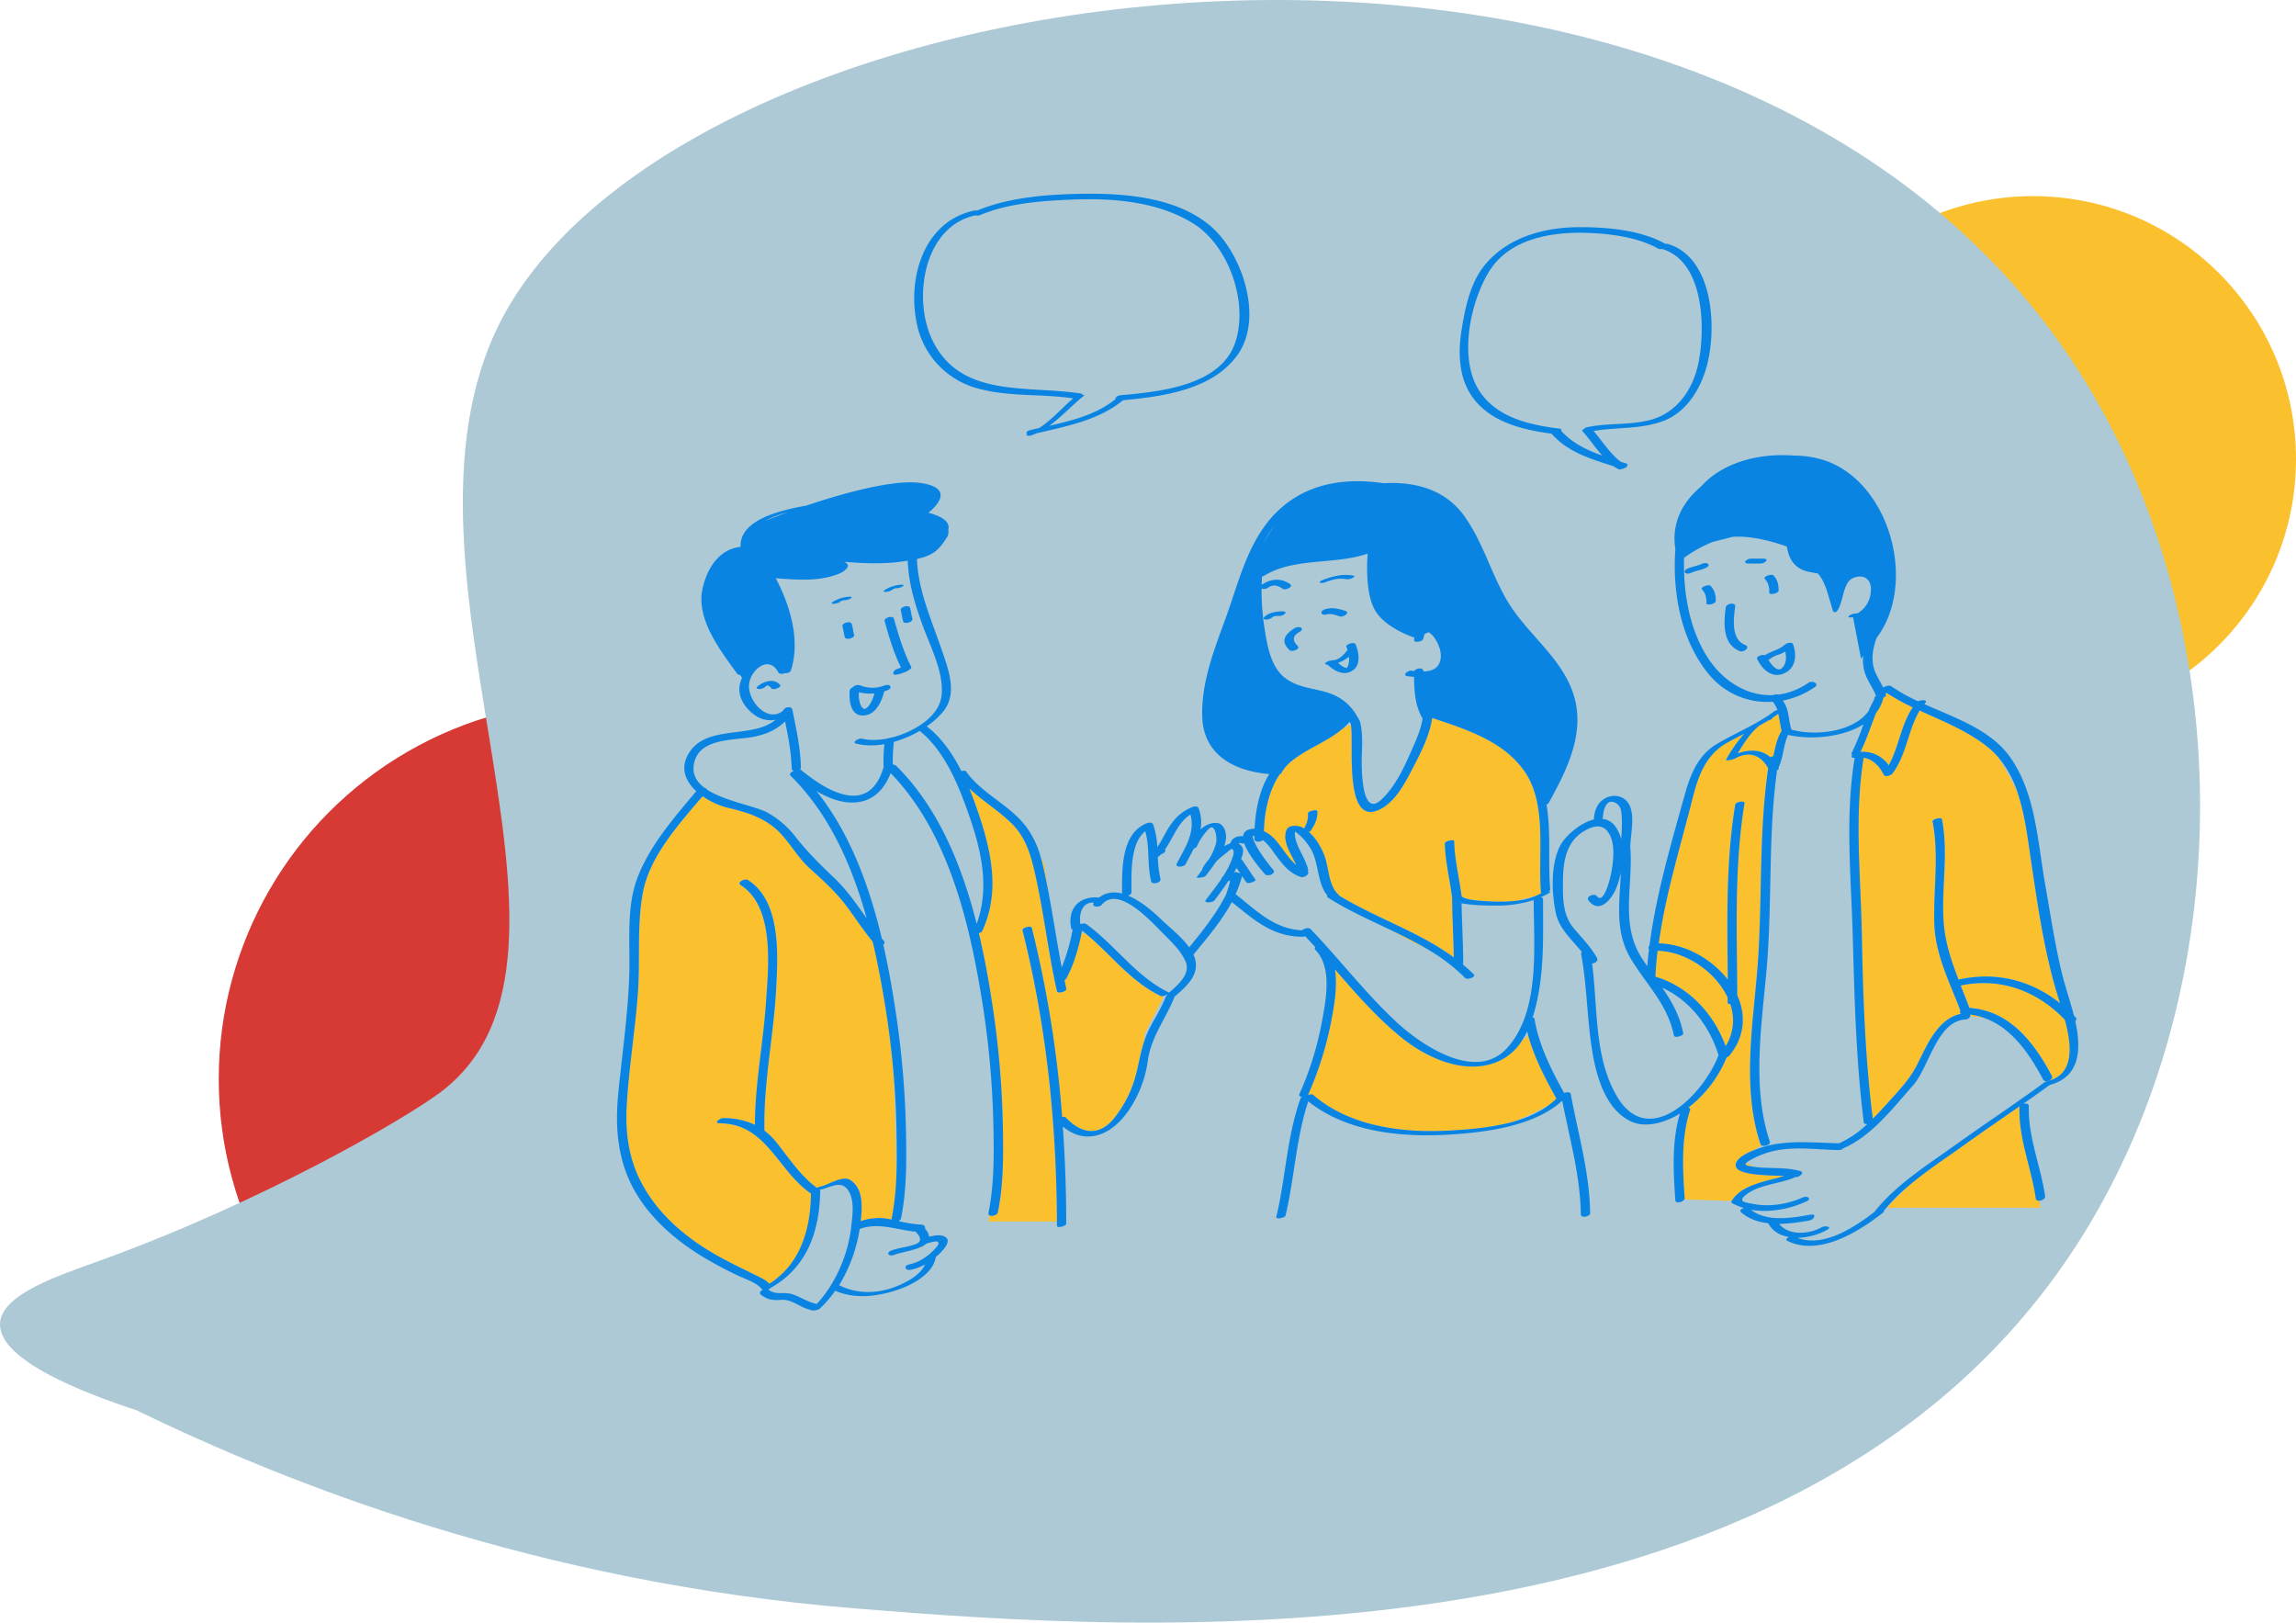 <svg id="Layer_1" data-name="Layer 1" xmlns="http://www.w3.org/2000/svg" viewBox="0 0 1296.52 916.16"><defs><style>.cls-1{fill:#d73935;}.cls-2{fill:#fbc02d;}.cls-3{fill:#acc9d5;}.cls-4{fill:#0984e3;}</style></defs><title>pageTestimoni</title><circle class="cls-1" cx="337.02" cy="609.24" r="213.5"/><circle class="cls-2" cx="1148.02" cy="259.24" r="148.5"/><path class="cls-3" d="M214.5,884.5c84,40.81,225.29,97.43,407,112,150.83,12.09,532.34,42.68,691-209,90.21-143.1,90-348.24-2-491-199.91-310.39-773.29-232.95-887-33-79.14,139.16,67,364.51-38,442-20,14.73-98.74,60.92-191.5,94.5-23.8,8.62-55.69,19-56.5,35.5C136.46,856.65,187.08,875.54,214.5,884.5Z" transform="translate(-137.48 -88.26)"/><path id="color_2" class="cls-2" d="M1280.58,711.05l0,.32a5.43,5.43,0,0,0-.68.13Zm6.5,54c-2.51-17.36-9.77-33.9-9.23-51.65a1.2,1.2,0,0,1,.15-.56c-10.69,7.43-21.46,14.75-32,22.33-9.94,7.14-21,14.36-30.73,22.63l-12.54,12.37h87l-.75-4C1288,766.24,1287.21,765.89,1287.08,765.06ZM1303.54,664c-15.68-16.34-36.51-24.05-58.82-19.29,1.65,4.18,3.34,8.37,4.93,12.63,22.83,1.65,36.36,19.25,46.57,38.37.85,1.59-1.37,3-3.12,3,0,.05.05.1.08.14s.19-.08.31-.11C1309.26,695,1307.41,678.3,1303.54,664ZM1220,689.41c5.62-11.15,11.64-26.1,25-28.85-1-.25-1-.95-.54-1.65-5.93-15.81-14-31.23-14.71-48.43-.75-19.47,2.78-39.05-1-58.35-.28-1.42,5-2.68,5.25-1.4,3.83,19.43-.42,38.82,1,58.35.85,11.44,4.38,21.89,8.41,32.27,21.06-4.73,41.13.37,57.35,13.4-.65-2-1.26-3.93-1.76-5.58-7.27-24-10.92-49.92-14.64-74.73-1.79-12-3.36-25.89-7.54-38.41a190,190,0,0,0-11.13-20.4,41.5,41.5,0,0,0-4.65-4.63c-11.69-9.78-25.86-15.24-39.57-21.56-6.65,11.09-7.37,24.92-15.3,35.49-.92,1.22-4.18,2.43-5.09.59-2.43-4.93-6.19-8.6-11.24-9.44-5.39,33.24-1.62,66.86-1,100.3.63,34.73,1.83,69,6.16,103.54,3-2.94,5.76-6,8.47-9C1209.63,704.07,1215.86,697.67,1220,689.41Zm-16-169.07c5.72-10.37,6.87-22.8,13.55-32.73a125.76,125.76,0,0,1-14.85-8.24l-.5.79c.08.21.16.42.23.63.14.42-.5.9-1.38,1.27l-.06.1a22.47,22.47,0,0,1-4.14,8.63c-3,7.29-5.26,14.93-8.87,22A17.66,17.66,0,0,1,1204.06,520.34Zm54.39,142.78a38.2,38.2,0,0,0-8.33-2.08,1.44,1.44,0,0,1-.06,1.11C1252.08,662.31,1255.18,662.61,1258.45,663.12ZM1125,746.45c.94.2,1.87.36,2.82.5l-4.23-2.1C1123,745.47,1123.14,746.06,1125,746.45Zm-7.41-.61c.32-3.4,5.39-6.26,10.53-8.26l4-2.59a1.2,1.2,0,0,1-.55-.64c-10.32-30.61-4.59-65.81-1.94-97.23,3.22-38.22.66-77.13,6.27-115.11-4.25-7.4-10.77-10-19.13-5.27-.41.23-5.33,1.56-4.61.34a84.59,84.59,0,0,1,10.15-14.51c-3.25,1.67-6.51,3.34-9.76,5.17-11.75,6.61-16.12,18.42-19.26,30.91-6.81,27.05-15.42,54.47-19.21,82.31,14.64.19,29.85,8.64,39,20.47-.31-33-1.17-66.14,4.19-98.83.27-1.6,5.53-2.55,5.23-.75-5.88,35.84-4.24,72.22-4.09,108.39,4.85,10.78,4.59,23-4.49,34.12a2.84,2.84,0,0,1-1.48.88,68.94,68.94,0,0,1-21.65,28.44c.77.13,1.27.53,1,1.28-5.2,15.91-4.23,33.26-3.09,49.72a1.45,1.45,0,0,1-.17.79l26.83.86c5.73-9.41,19.43-10.87,29.64-14.12C1134.82,751.83,1117,751.85,1117.55,745.84ZM1111.93,679a27.5,27.5,0,0,0,2.59-23.82c-.82,0-1.46-.18-1.46-.66,0-1,0-2,0-3-6.74-14.53-23.58-26.12-39.56-26.45-.57,4.87-1,9.77-1.24,14.67C1091.17,645.34,1105.3,660.75,1111.93,679Zm25.37-163.06a4.6,4.6,0,0,1,1.55-.71c1.15-4.91,1.92-9.94,4.7-14.18-.73-3-1.09-6.07-1.75-9.1,0-.21-.13-.39-.18-.58-1.06.76-2.13,1.49-3.21,2.2,0,.42-.66,1-2,1.43-.18,0-.36.14-.55.2-1.62,1-3.27,1.91-4.92,2.82-5,3.95-9.12,10.44-12.21,15.7C1125.5,511.25,1132.2,511.38,1137.3,515.92ZM997,675.65A30.65,30.65,0,0,1,985,686.83c-13.85,6.89-29.9,3.15-43.3-4.16a23.14,23.14,0,0,1-2.28-1.29,86.87,86.87,0,0,1-10.15-7c-14.15-11.36-26.08-25.11-38-38.83,1.45,8.72-.12,18.67-1.5,26.23a192.65,192.65,0,0,1-13.51,44.35,1.49,1.49,0,0,1-.33.44c1.16-.42,2.51-.61,3.06-.13,20.13,17.49,49.37,21.5,75.16,20.24,11-.55,25-1.54,37.66-5a166,166,0,0,0,20.51-9.56,36.53,36.53,0,0,0,4.07-3.56c-6.12-10.92-12.52-23.12-15.89-35.53Zm-73.68-62c4.91,3.05,12.73,7,20,10.45C936.91,620.32,930.17,616.94,923.35,613.68Zm39.46-15.25h.89q-.47-.07-.9-.18A1.28,1.28,0,0,1,962.81,598.43Zm-86.72-50.9c-.12-1.42,5.17-2.4,5.25-1.41.36,4.13-1.41,7.64-3.62,11a2.63,2.63,0,0,1-1.13.87c4.25,3.73,7.51,9.54,9.13,14.38,2.18,6.54,2.13,16.45,7.74,21.11a.39.39,0,0,1,.15.38c20.83,12.76,45.12,20.46,64.81,34.94-.19-11.21-.87-22.41-.95-33.64v0c-1.25-10.25-3.89-20.35-4.1-30.71,0-1.51,5.24-2.33,5.25-1.41.21,10.37,2.85,20.47,4.1,30.71.13,2.76,13.16,3.25,14.94,3.36a92.93,92.93,0,0,0,16.06-.21c3.88-.94,8.22-2.12,11.48-3a26.45,26.45,0,0,0,2.89-1.51c-.27,0-.45-.12-.47-.26-1.87-21.46,3.8-49.82-9.45-68.57-12-17-32.95-23.51-52-29.92-1.24,9.64-6.55,19.92-10.83,28.15-4.47,8.58-10,19.6-19.31,23.79-20.12,9.09-13.83-38.83-15.75-48.17l-4.37,2.06c-8.68,7.55-19.9,11.13-28.94,18.47a32.34,32.34,0,0,0-3.59,3.43,23.21,23.21,0,0,0-2.54,3.88l-.47-.09c-6.36,9.19-8.86,21.32-9.14,32.46a20.31,20.31,0,0,1,6.21,4.57c3.66,4,6.53,9.19,10.45,13.06l1.55,1.33c-2.91-6.28-7.89-13-5.53-19.53,1.17-3.2,6.45-2.76,8.75-1.68.41.19.81.42,1.2.65A14.05,14.05,0,0,0,876.09,547.53ZM868.94,558l-.21-.13v.08Zm-139.29,34.2L727.21,576s-.73-1.44-2-3.66c.78,2.71,1.46,5.51,2.09,8.42C728.18,584.54,728.93,588.34,729.65,592.15Zm63.17,58.47c-16.65-7.94-27.72-23-41.6-34.62l-3-1.41c-1.77,8.9-4.44,18.52-8.8,26.27a2.35,2.35,0,0,1-.93.89c.35,1.62.67,3.24,1,4.86s-4.93,2.84-5.25,1.41C729.44,626.23,727,604,722.1,582.17c-2.55-11.25-5.26-21.33-14-29.63-7.33-7-16.07-12.29-23.32-19.22,2,4.82,3.73,9.67,5.29,14.34a171.89,171.89,0,0,1,6.17,22.56,2,2,0,0,1,0,.24c2.74,14.55,2.53,29.14-4.22,43.63a2.76,2.76,0,0,1-1.82,1c3.07,13,5.42,26,7.35,38.4a526,526,0,0,1,6.23,70.66c.27,16.06.41,32.69-2.81,48.5-.36,1.78-3.49,2.59-4.8,1.77-.38,2.25-.62,3.52-.62,3.52h38.67c-.26-55.52-5.86-110.48-19.43-164.42-.39-1.54,4.87-2.92,5.25-1.4a641,641,0,0,1,17.1,106.77,2.46,2.46,0,0,1,2.15.39c8.8,9.34,19,10.72,27.44.05a65.65,65.65,0,0,0,11.45-22c2.1-7,3-14.24,5.31-21.18.19-2.44.28-4,.28-4l11-21.7A3.24,3.24,0,0,1,792.82,650.62ZM600.42,760.2l.66-.3c-.27.07-.55.12-.82.18Zm37.27-101.84c-2-12.48-4.35-25.46-7.42-38.43-5.14-6.3-9.64-13.12-14.47-19.65-6.3-8.5-13.65-15-21.44-22.09-7.55-6.89-12-16.59-20-23-7.56-6-16.42-8.65-25.71-10.81a42.91,42.91,0,0,1-14.39-6.58c-13.48,15.9-30.09,34.1-33.82,54.9-3.3,18.42-1.38,37.35-2.7,56-1.53,21.5-5.19,42.89-6.35,64.41-.71,13.17.82,26.58,6.26,38.73,9,20.05,25.79,34.62,44.61,45.25,6.69,3.78,13.59,7.06,20.46,10.48,3,1.51,6.84,3,9.23,5.58,17.57-11.17,23.27-30.69,23.52-50.92-19.06-13.12-25.11-39.61-51.63-39.69-3.55,0,.15-2.91,2.07-2.91a40.63,40.63,0,0,1,17.92,3.8c0-23.1,4.7-46.24,6.24-69.23,1.3-19.35,5.19-53.75-14.28-66.12-2.38-1.52,2.34-4,4.1-2.85,18.84,12,16.93,42.57,15.89,61.78-1.45,26.48-7.23,53.13-6.6,79.69a36.06,36.06,0,0,1,6.39,6.18c7.52,9.24,13.62,19,23.22,26.14a5.34,5.34,0,0,1,1.85-.68c4-.6,12.56-6.67,17-3.76,6.91,4.46,6.82,13.56,6.16,20.86-.07.8-.17,1.59-.27,2.38a31,31,0,0,1,15.55-1.32c.64.12,1.27.26,1.9.4h0a1.56,1.56,0,0,1,0-.3,147.45,147.45,0,0,0,2.57-21.36c-.15-15.65-.52-37.87-1.43-59.32Q640.64,677,637.69,658.36Z" transform="translate(-137.48 -88.26)"/><path id="color_1" class="cls-4" d="M652,464.74c.31.6-.53,1.41-.95,1.66a20.32,20.32,0,0,1-7.1,2.74c-3.59.65-2-2.81.62-3.29l1.69-.72c-4.12-8.34-6.75-17.16-9.23-26.1-.58-2.08,4.67-3.49,5.25-1.41C644.91,446.92,647.63,456.11,652,464.74ZM619.8,446.66c-.63-2-.74-4.13-1.37-6.14s-5.81-.41-5.25,1.4c.63,2,.74,4.13,1.37,6.15C615.13,449.93,620.36,448.47,619.8,446.66Zm26.31-13.78c.62,2,.74,4.13,1.36,6.15s5.82.4,5.25-1.41c-.63-2-.74-4.13-1.36-6.15S645.55,431.07,646.11,432.88ZM641,421.45a8.82,8.82,0,0,1,1.58-.9,1.57,1.57,0,0,1,.28-.1,4,4,0,0,0,.57-.05,7.78,7.78,0,0,0,3.71-1c.83-.49.73-1-.27-1a19,19,0,0,0-9.86,3.05c-.8.51-.74,1,.28,1A7.19,7.19,0,0,0,641,421.45Zm-27.48,5.79a5.5,5.5,0,0,0,.57-.07,7.77,7.77,0,0,0,3.71-1c.83-.49.73-1.05-.27-1a19,19,0,0,0-9.86,3c-.8.52-.74,1,.28,1a7.19,7.19,0,0,0,3.71-1,9.53,9.53,0,0,1,1.58-.91A1.47,1.47,0,0,1,613.52,427.24Zm11.77,65c-7.61.45-8.41-8.27-8-14a2.31,2.31,0,0,1,1.68-1.81,2.6,2.6,0,0,1,.67-.69,4.08,4.08,0,0,1,3.74-.43,18.51,18.51,0,0,0,13.23.11c1-.38,2.68-.78,3.51.18s-.58,2-1.35,2.32-1.33.48-2,.69C635.43,484.37,632,491.84,625.29,492.23Zm.49-3.75c1.26-.18,2.57-2,3.16-3a21.43,21.43,0,0,0,2.3-5.72,26.29,26.29,0,0,1-8.74-.66,15.53,15.53,0,0,0,1,7.23C623.85,487.08,624.72,488.63,625.78,488.48Zm-60.84-12.37c-.93.87.8,1.18,1.33,1.17a5.38,5.38,0,0,0,3.49-1.34,4.74,4.74,0,0,1,.82-.64,1.09,1.09,0,0,1,.41,0,4.44,4.44,0,0,1,2.09,1.64c.95,1.17,6-.61,4.92-1.91C574.6,470.88,568.3,473,564.94,476.11Zm307.15-33.49a4,4,0,0,0-3.73.44c-2.29,1.42-4.5,3.1-5.41,5.72-.83,2.41,1,4.86,2.59,6.47,1.37,1.42,6.36-.56,4.86-2.12-1.19-1.25-2.48-2.7-2.27-4.55s2.2-2.91,3.55-3.75C872.44,444.36,873.2,443.21,872.09,442.62ZM894,436.29c1.88.63,6.18-2.1,3.15-3.11-3.72-1.23-7.33-2.08-11.19-1-.85.24-2.54,1-2.23,2.2s2.18,1,3,.79C889.23,434.51,891.72,435.53,894,436.29Zm-32.15-2.84c-3.59,0-7.56.53-10.31,3.07-.73.68-.72,1.38.41,1.52a5.16,5.16,0,0,0,3.71-1c1.2-1.12,2.46-1,4-1a4.89,4.89,0,0,0,3.49-1.35C864,433.72,862.53,433.45,861.88,433.45Zm35.66-18.18a6.55,6.55,0,0,0,3.66-.68c.37-.18,1.86-1.12.66-1.33-6.06-1.06-11.75.27-17.4,2.48-.21.08-2.37.95-1.57,1.46s2.55,0,3.37-.32C890.05,415.4,893.47,414.55,897.54,415.27ZM903,452.12c1.67,4.05,3,11.06-1.07,14.26-5.09,4-10.68,1-14.73-2.82-.64,0-2-.22-1.17-1.07a5.13,5.13,0,0,1,3.12-1.26A5.07,5.07,0,0,1,891,461c3.11-.67,5.44-3.18,7.37-5.68l.06-.06c-.19-.59-.4-1.18-.63-1.74C897.13,452,902.3,450.39,903,452.12Zm-3.79,6.94a20.13,20.13,0,0,1-6.15,3.43,10.41,10.41,0,0,0,4.71,2.95l.18,0a4.84,4.84,0,0,0,.83-1.51A12.19,12.19,0,0,0,899.22,459.06ZM1024.48,706c4.12,22.48,10.64,44.27,10.93,67.3,0,1.86-5.24,3-5.27.59-.27-21.93-6.39-42.79-10.47-64.16-15.58,14.43-43.53,17.92-63.33,19.13-27.14,1.67-58.11-1.18-80.1-18.76-6.94,20.92-7.75,43.08-12.83,64.45-.35,1.47-5.56,2.3-5.21.82,5.28-22.2,5.93-45.25,13.65-66.88a1.85,1.85,0,0,1,1-.9c-1.18,0-2.09-.51-1.57-1.68a179.83,179.83,0,0,0,12.76-41.3c2.21-12,5.84-30.32-3.85-40.09a.89.89,0,0,1,.09-1.37q-2.88-3.2-5.81-6.31a3.34,3.34,0,0,1-1.33.33c-17.15,0-27.56-9.51-40.06-19.61C827.32,608.32,819,618,811.41,627.25a15.54,15.54,0,0,1,1.24,4c1.29,8.3-5.45,14.06-11.11,19.08a2.37,2.37,0,0,1-.68.41c-4.82,12.43-13.41,22.81-15.23,36.52a65.76,65.76,0,0,1-10.49,27.54c-9.68,14.33-24.25,20.55-37.5,9.52q1.92,27.24,1.93,54.69c0,1.79-5.25,2.68-5.25,1.41,0-.81,0-1.63,0-2.44-.26-55.53-5.86-110.48-19.43-164.41-.39-1.55,4.87-2.93,5.25-1.41a639.89,639.89,0,0,1,17.11,106.76,2.5,2.5,0,0,1,2.15.39c8.8,9.35,19,10.73,27.44.06a66.11,66.11,0,0,0,11.45-22c2.1-7.06,3-14.24,5.3-21.18a48.71,48.71,0,0,1,2-5.13c3.12-6.78,7.55-13.09,10.2-20.05a2,2,0,0,1,.89-.92.81.81,0,0,1,0-.3,10.6,10.6,0,0,1-1.79.71,3.21,3.21,0,0,1-2,.08c-16.66-7.94-27.72-23-41.61-34.62-.92-.76-1.85-1.52-2.79-2.25-.06.27-.11.56-.16.84-1.77,8.9-4.45,18.52-8.8,26.27a2.33,2.33,0,0,1-.93.88c.34,1.63.67,3.25,1,4.87s-4.94,2.84-5.25,1.41C729.45,626.24,727,604,722.1,582.17c-2.54-11.24-5.25-21.32-14-29.62-7.33-7-16.07-12.29-23.32-19.23,2,4.83,3.72,9.68,5.29,14.35a171.89,171.89,0,0,1,6.17,22.56,2,2,0,0,1,0,.24c2.75,14.55,2.54,29.14-4.21,43.63a2.83,2.83,0,0,1-1.82,1c3.07,13,5.42,26,7.34,38.4a522.74,522.74,0,0,1,6.23,70.66c.28,16.06.42,32.69-2.8,48.5-.36,1.78-3.5,2.59-4.8,1.77a1.22,1.22,0,0,1-.53-1.38c3.1-15.21,3.11-31.23,2.84-46.68a514,514,0,0,0-6.19-71.47c-7.15-44.92-19.13-96.38-51.88-130.13-3.69,9.42-10.16,16.37-21.2,16.61-7.21.16-14.24-2.65-20.69-6.46,18.76,23.4,29.79,53.28,36.9,83.2.38.46.74.93,1.13,1.39a1.38,1.38,0,0,1-.3,2.12c2.72,11.94,4.84,23.84,6.61,35.3a522.74,522.74,0,0,1,6.23,70.67c.28,16,.41,32.68-2.81,48.5a2.45,2.45,0,0,1-1.41,1.59,64.07,64.07,0,0,0,12.69,2c1.91.06,2.53,1.26,2.22,2.35h0a8.3,8.3,0,0,1,2.39,4.5c3.12-.78,7.12-1.52,9.55.47,1.93,1.57.33,4.32-.8,5.85a30.26,30.26,0,0,1-5,5.11c-1.49,9.72-13.79,16-22.1,18.72-11.31,3.68-23.62,5.18-34.73.35a64.17,64.17,0,0,1-8.77,10.2c-.86.8-5.25,1.37-4.89.57a2.34,2.34,0,0,1-.38,0c-5.56-1.17-10.59-6.15-16.4-5.63-4.48.4-7.74,0-11.4-2.8-1.31-1-.44-2.2.89-2.85a1.73,1.73,0,0,1-.57-.47c-2.93-3.78-9.63-5.73-13.76-7.75a226.36,226.36,0,0,1-22.18-12.06c-18.17-11.6-34.52-27.51-41.47-48.43-4.78-14.39-4.94-28.77-3.42-43.73,2.2-21.78,5.35-43.55,6.07-65.44.58-18-1.89-37.7,4.65-54.87,6.94-18.22,20.75-34,33.19-48.78-5.77-5.33-9-12.37-4.93-20.16,9.54-18.29,35.86-8.76,49.73-20.18a15.14,15.14,0,0,1-10.62-1.9c-5.94-3.59-11.09-10.61-9.61-17.94a16.68,16.68,0,0,1,1.31-3.85c-.37-.5-.8-1.09-1.27-1.75a1.65,1.65,0,0,1-1.4-.42c-9.44-13-23.37-30.77-19.73-47.91,2.43-11.47,9.28-22.6,21.53-23.85-.64-14.81,20.8-20.42,37.19-23.33,21.53-7.24,49.67-14.9,64.46-12.75,19.54,2.84,8.74,13.31,4.33,16.92a1.63,1.63,0,0,1,.51,0c4,1.09,12.43,3.81,10.79,9.63a5.75,5.75,0,0,1-1,4.53c-4.41,6.81-7.47,9.8-16.69,11.82.72,17.86,8,33.88,13.77,50.64,3.81,11.15,9.56,25.3.93,35.69a45.91,45.91,0,0,1-9.17,8.17c8.38,6.45,14.65,15.5,19.57,25.29,1.12-.31,2.29-.34,2.65.17,8.92,12.53,23.8,18.46,33.26,30.36a50.37,50.37,0,0,1,8.89,18.1c.78,2.72,1.46,5.51,2.1,8.42.83,3.79,1.58,7.59,2.3,11.39,2.67,14.1,4.77,28.32,7.45,42.41a104.94,104.94,0,0,0,6.15-21.35,1,1,0,0,1-.75-.67c-1-4.61-.55-9.51,2.64-13.18,3-3.44,7.9-4.65,12.29-4.29a3.59,3.59,0,0,1,.64.1c4-3.13,8.53-3.52,13.1-2.34a1,1,0,0,1,0-.18c0-13-.69-33.56,13.83-39.44,1.06-.44,3.18-.83,3.72.6a43.52,43.52,0,0,1,2.36,12.84c3-4.38,5.25-9.82,8.42-13.9A26.29,26.29,0,0,1,810.57,544c1-.42,3.19-.85,3.72.58a22.63,22.63,0,0,1,1.14,12,17.73,17.73,0,0,1,2.61-2c2.68-1.61,7.61-2.87,9.85.1,2.49,3.3,2.29,7.31.85,11.37a16.08,16.08,0,0,1,3.47-1.58c1-3.22,4.14-4.46,7.25-4a3.93,3.93,0,0,1,2.62-3.59,9.45,9.45,0,0,1,3.86-.69c.47-10.25,2.78-22.28,8.31-30.88-19.51-1.61-37.12-10.56-37.87-32.23-.68-19.56,6.91-38.4,13.46-56.46,7.47-20.6,12.45-43.34,28.64-59.3,16.42-16.2,38.18-19.45,60.25-16.23,17.83-1,34.83,3.46,45.67,18.6s15.31,33.35,24.94,49c11.37,18.53,31.62,32.11,37.36,54,5.47,20.86-4.8,41-14.66,58.87a2.46,2.46,0,0,1-1.25,1c2.66,15.67.76,32.8,2.09,48,0,.36-.4.7-1,1,.94,0,1.42.26.42.88a40.18,40.18,0,0,1-4.71,2.41c.7.13,1.22.52,1.22,1.24,0,17.83.65,35.92-2.64,53.53a107.2,107.2,0,0,1-3.22,13.1c.57.1,1,.38,1.08.88,2.24,14.45,9.58,29,16.7,41.8C1022.19,704.8,1024.26,704.77,1024.48,706ZM569.68,382.33c3.11-1.29,7.38-3,12.39-4.79A51.27,51.27,0,0,0,569.68,382.33Zm48.48,398.48c.69-6.38,2-14.46-1.56-20.19-3.87-6.23-9.78-2.14-15.52-.72-.27.07-.55.12-.82.18l.16.12.09.06s0,0,.06.08l.06.08a.42.42,0,0,1,0,.49c-.32,22.69-7.54,43.23-28.22,54.67a3.26,3.26,0,0,1-1.1.83l.08,0c4.41,3.36,8.37,1.07,13.14,2.5s8.81,4.44,13.65,5.46a2.6,2.6,0,0,1,.51.15C609.48,812.9,616.48,796.3,618.16,780.81Zm4.78,1.33A86.77,86.77,0,0,1,611.29,814a1.41,1.41,0,0,1,.5.12c10.05,5,22.07,4.56,32.34.26,5.77-2.42,12.94-6.17,15.71-12.16a30.28,30.28,0,0,1-8.13,3c-3.2.62-4.1-2.42-.82-3.06,5.32-1,10.6-4.51,14.24-8.46.73-.78,2.77-2.76,2.2-4s-5.31.33-6.07.53a4.66,4.66,0,0,1-.49.06c-3.91,3.69-14.25,4.88-18,6.37-.94.38-2.67.8-3.49-.09s.71-1.91,1.39-2.18c3.77-1.51,7.93-1.8,11.81-3,1.39-.42,3.59-.93,4.32-2.36.87-1.71-.77-3.59-1.82-4.78a.92.92,0,0,1-.23-.52C643.74,782.73,634.06,778.24,622.94,782.14Zm19.24-86.31q-1.54-18.81-4.49-37.47c-2-12.48-4.35-25.46-7.42-38.43-5.14-6.3-9.64-13.13-14.48-19.66-6.29-8.49-13.64-15-21.43-22.08-7.55-6.9-12-16.59-20.05-23-7.55-6-16.41-8.66-25.7-10.82a42.68,42.68,0,0,1-14.39-6.57c-13.48,15.89-30.1,34.09-33.82,54.9-3.3,18.41-1.38,37.35-2.7,55.94-1.53,21.51-5.2,42.89-6.35,64.42-.71,13.17.82,26.58,6.25,38.72,9,20,25.8,34.63,44.62,45.26,6.68,3.78,13.59,7.06,20.46,10.48,3,1.51,6.83,3,9.23,5.58,17.57-11.17,23.27-30.69,23.52-50.93-19.06-13.12-25.11-39.6-51.63-39.69-3.55,0,.15-2.91,2.06-2.9a40.64,40.64,0,0,1,17.93,3.79c0-23.09,4.7-46.24,6.24-69.23,1.3-19.34,5.19-53.75-14.28-66.12-2.39-1.52,2.33-4,4.1-2.85,18.84,12,16.93,42.58,15.89,61.78-1.45,26.49-7.23,53.14-6.6,79.7a35.37,35.37,0,0,1,6.39,6.18c7.52,9.24,13.62,19,23.22,26.13a5.55,5.55,0,0,1,1.85-.68c4-.6,12.56-6.66,17-3.76,6.91,4.46,6.82,13.56,6.16,20.87-.08.79-.17,1.58-.27,2.38a31,31,0,0,1,15.54-1.32c.64.12,1.28.26,1.91.39h0a1.67,1.67,0,0,1,0-.31,148.72,148.72,0,0,0,2.57-21.35c.46-8.47.41-17,.26-25.33Q643.58,712.82,642.18,695.83ZM584,526.34c-1.1-1.09.18-2.28,1.76-2.74a1.73,1.73,0,0,1-1.26-1.68c-.17-8.79-1.92-17.65-3.68-26.33-5.38,5.22-11.65,7.62-19.14,8.91-9.93,1.7-27.73.81-31.73,12.82-2.33,7,.32,11.94,5.27,15.69a1.85,1.85,0,0,1,1.38,1c9.93,6.58,27,9.24,34.12,13A52.06,52.06,0,0,1,587,561.12c6.72,8.5,13.7,15.38,21.54,22.82,7.14,6.79,12.67,14.86,18.35,22.82C618.52,576.73,605.67,547.73,584,526.34Zm52.65-4.82a1.55,1.55,0,0,1-.28-.93,101,101,0,0,1,.51-12.18,37.54,37.54,0,0,1-15.84-.26c-3-.78,1.57-3.27,3.22-2.84,4,1.06,9.1.95,14.38-.09a4.58,4.58,0,0,1,1.77-.38A53.8,53.8,0,0,0,655,499a4.88,4.88,0,0,1,1.46-.89c6.61-4.22,11.64-9.86,12.59-16.33,1.89-12.91-5.92-27.76-10.26-39.58-4.48-12.19-8.29-24.35-8.71-37.34-1.53.23-3.16.46-5,.69-10.5,1.31-22.68.65-30.87-.11,1.61.83,2.61,1.9,1.77,3.21-1.62,2.53-4.72,3.61-7.45,4.51-10.13,3.34-22.18,2.45-33,1.57,8.15,15.37,14,35.05,8.59,52-.36,1.16-2,1.73-3.34,1.58-1.37.57-3.26.62-3.84-.48-5.39-10.27-16.17-1-16.52,7.48-.37,8.92,10.54,21.4,19.31,14.16.63-2,4.72-2.78,5.19-.55v0c0,.12,0,.25.08.37,2.1,10.57,4.53,21.43,4.74,32.23a1.79,1.79,0,0,1-.5,1.23,1.7,1.7,0,0,1,.56.26c6.7,5.32,14.18,10.83,22.47,13.35,12.8,3.9,20.25-2.25,24-14.41A1.47,1.47,0,0,1,636.63,521.52Zm6.83-.94C667.2,544,680.64,576.73,689,609.91c7.33-20.23,2.82-40.79-4.16-60.85-5.92-17-13.56-36.44-28-48.12a64.09,64.09,0,0,1-14.6,6.21,93.13,93.13,0,0,0-.61,12.83A2.47,2.47,0,0,1,643.46,520.58Zm350.26,76.29a39.24,39.24,0,0,0,11.49-3,30.57,30.57,0,0,0,2.89-1.51c-.28,0-.46-.12-.47-.26-1.88-21.47,3.8-49.82-9.46-68.58-12-17-32.95-23.51-52-29.92-1.24,9.65-6.55,19.93-10.83,28.16-4.47,8.57-10,19.59-19.31,23.79-20.12,9.08-13.83-38.84-15.74-48.17,0-.17-.07-.34-.11-.48-.19-.39-.4-.74-.6-1.11a39.39,39.39,0,0,1-3.66,3.65c-8.69,7.55-19.91,11.12-29,18.46a33.18,33.18,0,0,0-3.58,3.43,24.08,24.08,0,0,0-2.55,3.89l-.47-.09c-6.36,9.19-8.85,21.32-9.14,32.45a20.34,20.34,0,0,1,6.21,4.58c3.67,4,6.54,9.19,10.45,13.06.52.52,1.06,1,1.62,1.48l-.06-.15c-2.91-6.28-7.89-13-5.53-19.53,1.16-3.2,6.45-2.76,8.75-1.68.41.19.81.41,1.2.64a14.11,14.11,0,0,0,2.26-8.42c-.13-1.42,5.16-2.39,5.25-1.4.36,4.12-1.41,7.63-3.62,11a2.69,2.69,0,0,1-1.13.86c4.25,3.73,7.51,9.54,9.13,14.38,2.18,6.55,2.13,16.45,7.74,21.12a.39.39,0,0,1,.15.37c20.82,12.76,45.12,20.46,64.8,34.95-.19-11.22-.86-22.42-.94-33.64v0c-1.25-10.25-3.89-20.34-4.1-30.7,0-1.52,5.23-2.33,5.25-1.41.2,10.36,2.84,20.46,4.1,30.71.13,2.76,13.16,3.24,14.94,3.35A91.92,91.92,0,0,0,993.72,596.87Zm-87.3-76.51c.09,4.93.54,28.87,10.68,19.71,7.58-6.84,12.5-16.91,16.56-26.13,2.74-6.21,6.19-13.29,7.14-20.24a1.33,1.33,0,0,1-.52-.53c-3.76-7.12-4.25-14.9-4.32-22.76-1.19-.07-2.36-.18-3.48-.31-3.54-.42-.15-3.43,2-3.17l1.64.19c.88-1.67,5.12-2.19,5.13.12v.14c3.41-.1,6.76-.93,8.48-3.71,1.93-3.1,1.57-7,.34-10.29-1.11-3-3-6.4-5.83-8.11a9.08,9.08,0,0,0-2.38,1.05,15.36,15.36,0,0,0-.63,2.44c-.38,1.92-5.7,2.76-5.27.6.07-.35.16-.71.26-1.06-5.09-1.76-17-6.67-22.19-15.28-5.48-9.17-4.71-26.42-4.27-32.18-18.76,6.49-41.31,2-58.49,12.52a3,3,0,0,1-1.16.39c-.1,1.58-.15,3.16-.19,4.74h0c5-3.52,10.91-4,16-.45,2.19,1.54-2.63,3.74-4.15,2.67-3-2.11-5.45-2.63-8.56-.45a4.24,4.24,0,0,1-3.36.36,139.75,139.75,0,0,0,1.77,23c1.6,9.93,3.57,22.14,12.61,28.24,7.72,5.21,16.47,4.94,24.87,8.16,7.59,2.9,12.27,7.78,15.94,14.85.11.21.23.4.33.61s.07.34.11.5C907.51,503.7,906.27,512.46,906.42,520.36Zm-55.25-126c1.93-3.22,4.06-6.62,6.31-9.9-1,1.36-2.06,2.78-3,4.29C853.29,390.56,852.2,392.43,851.17,394.33Zm-15.41,184c-.35.6-.68,1.13-.93,1.55-.14.24-.3.48-.44.71a8.51,8.51,0,0,1,3.35.78l.15.08C837.19,580.41,836.47,579.38,835.76,578.33ZM806.93,631.1c-2.81-6.35-8.2-11.28-13-16.11-6.4-6.42-25-27.18-34.34-15.85-1.34,1.62-6.38,1.27-4.31-1.24h0c-6.82-.5-8.58,6.4-7.74,12a2.77,2.77,0,0,1,.41.12,3.55,3.55,0,0,1,2.73-.14c16.6,11.89,28.25,29.86,47,38.84C802.43,644.5,810.08,638.24,806.93,631.1Zm22.75-37.47c.24-.49,3.15-8.84,2.16-8.21a3.14,3.14,0,0,1-.75.32c-2.47,3.69-5.09,7.28-7.76,10.84-1.08,1.45-6.4,1.78-4.91-.21,2.89-3.85,6.09-7.86,8.9-12.07a1.53,1.53,0,0,1,.75-1.13,48.08,48.08,0,0,0,5-9.67c.51-1.42,1.52-3.73.79-5.23s-1.83-.09-3.44,1.23a74.46,74.46,0,0,0-6.14,5.13c-.9,1.36-1.82,2.66-2.72,3.87a1.71,1.71,0,0,1-.29.39c-1.05,1.41-2.05,2.71-2.88,3.82s-5.56,1.43-5.18.92c1-1.37,2.07-2.79,3.12-4.25a.76.76,0,0,1,0-.41,22.65,22.65,0,0,1,3.89-5.61,35.2,35.2,0,0,0,4-9.2c.54-2.2-.34-11.62-4.16-7.88a32.81,32.81,0,0,0-6.8,10.05,2.54,2.54,0,0,1-1.63,1c-1.44,2.9-3.07,5.8-4.62,8.83-.91,1.76-6.22,2.11-5-.34,4.75-9.23,10.46-17.29,7.69-27.68-7.1,4.49-9.54,13-14.28,19.64.44.78-.05,2-1.79,2.58a2.65,2.65,0,0,0-.87.64l-.07.07h0c-.15.15-.31.29-.44.41a3.06,3.06,0,0,1-.95.49,62.34,62.34,0,0,0,1.48,12.54c.54,2.15-4.72,3.54-5.25,1.41-2.34-9.33-.71-19.15-3.33-28.34-8.79,6.89-7.78,24.93-7.78,34.53,0,.84-.92,1.5-2,1.81,7.32,3,14.43,9.26,19.28,13.93,4.38,4.21,11.12,9.44,15.3,15.31,4.41-5.38,8.78-10.8,12.72-16.52A100.41,100.41,0,0,0,829.68,593.63Zm95.89,71.25c14,13.13,44.85,34.33,62.52,15.56,19.31-20.52,15.48-57.73,15.44-83.66a.91.91,0,0,1,.06-.32,69.76,69.76,0,0,1-23.07,3.09c-1.61,0-10.55,0-16.82-1.13-.3,0-.6-.11-.89-.18v.19c.21,11.18.88,22.36.94,33.56a1.14,1.14,0,0,1-.32.74c2.16,1.81,4.27,3.68,6.28,5.71,1.37,1.39-3.61,3.34-4.88,2a104.45,104.45,0,0,0-21.48-16.35c-6.43-3.82-13.17-7.2-20-10.46-12.23-5.85-24.69-11.37-36-18.56-.6-.38-.62-.82-.34-1.24-5.91-6.82-4.69-19.11-9.66-26.73a31.79,31.79,0,0,0-7.07-8.21,14.86,14.86,0,0,0-1.36-1l-.21-.12v.09a14.35,14.35,0,0,0,.33,4.08c1.57,6.16,5.69,11.2,7.16,17.4a.88.88,0,0,1-.32.83c1.54,1.3-1.69,3.92-3.8,3.26-6.1-1.94-10.1-6.73-13.76-11.73-2.14-2.92-4.57-6.69-7.72-9.11-1.34,1.29-4.72,1.41-4.76-.75,0-.48,0-1,0-1.48-.31-.06-.63-.09-1-.12a2.26,2.26,0,0,0,.1.85,14.67,14.67,0,0,0,.87,2.57,43.72,43.72,0,0,0,3.6,6.31,96.69,96.69,0,0,0,7.07,9.41c1.82,2.1-3.15,4.26-4.79,2.37-2-2.27-9.31-10.76-11.62-17.33a3.22,3.22,0,0,1-1.85-.05c-.33-.12-.58-.21-.81-.27a2.11,2.11,0,0,0-.12.38,1.34,1.34,0,0,1-.13.27,5.3,5.3,0,0,1,1.4,1.18c1.47,1.79.87,4.66-.29,7.42a1,1,0,0,1,.53.36c2.63,3.71,5,7.56,7.68,11.27.5.7-4.28,2.77-5.25,1.4-.82-1.15-1.61-2.33-2.39-3.5,0,0,0,0,0,.05a59.78,59.78,0,0,1-3.68,10.29,1.54,1.54,0,0,1,.51.26c11.86,9.47,21.46,19.22,37.08,20.07,1-1.05,3.81-1.76,4.76-.77C893.9,629.86,908.31,648.75,925.57,664.88Zm86.72,47.18a36.45,36.45,0,0,0,4.07-3.55c-6.12-10.93-12.52-23.13-15.9-35.54-.21-.79-.42-1.59-.61-2.38a44.51,44.51,0,0,1-2.82,5.06A30.65,30.65,0,0,1,985,686.83c-13.85,6.89-29.9,3.15-43.3-4.16q-1.15-.63-2.28-1.29a85.67,85.67,0,0,1-10.15-7c-14.15-11.35-26.08-25.11-38-38.83,1.45,8.73-.11,18.67-1.5,26.23a192.5,192.5,0,0,1-13.51,44.35,1.49,1.49,0,0,1-.33.44c1.16-.42,2.51-.61,3.06-.13,20.13,17.49,49.37,21.5,75.16,20.24,11-.54,25-1.54,37.66-5C999.41,719.51,1006.54,716.45,1012.29,712.06ZM1123,452.45c-8.12-3.19-6.62-14.8-5.69-21.68.36-2.62-5-1.89-5.31.43-1.19,8.79-2,20.83,8,24.73C1122.14,456.78,1126.11,453.67,1123,452.45Zm27-.33c2.3,6.11,1.52,13.5-5.11,16.35-6.87,3-12.38-2.3-15.16-8.12-.67-1.4,2.68-2.75,4.41-2.12,3.48-2.4,7.93-3,11.11-5.92C1146.24,451.43,1149.38,450.35,1150.05,452.12Zm-4.45,4.09a20.71,20.71,0,0,1-2.26,1.13c-2,.82-4.44,1.35-6.07,2.82a4,4,0,0,1-1.16.7c1.8,2.89,5.17,7.08,7.66,4.65S1146.36,459.47,1145.6,456.21Zm-47-35.18c2.18,2.31,2.56,4.88,2.56,7.93,0,1.3,5.25.4,5.25-1.41,0-3.29-.57-6-2.9-8.45C1102.37,417.93,1097.42,419.82,1098.56,421Zm35.49-5.93c2.17,2.31,2.55,4.88,2.56,7.93,0,1.3,5.25.4,5.25-1.41,0-3.29-.57-6-2.91-8.45C1137.85,412,1132.9,413.89,1134.05,415.1Zm-32-8.37c-.79-.87-2.57-.54-3.49-.11-2.62,1.22-5.55,1.5-8.19,2.73-.68.31-2.21,1.29-1.38,2.21s2.58.55,3.5.12c2.62-1.22,5.55-1.5,8.19-2.73C1101.39,408.63,1102.92,407.65,1102.08,406.73Zm32.75-1.69c.76-1-.64-1.36-1.37-1.36h-6.82a4.65,4.65,0,0,0-3.49,1.39c-.75,1,.65,1.36,1.38,1.36h6.82A4.61,4.61,0,0,0,1134.83,405ZM1295,700.8q-7.14,5.21-14.42,10.25l-.64.45a3.89,3.89,0,0,1,.68-.13c1.3-.15,2.56.28,2.53,1.56-.53,17.41,6.72,33.7,9.19,50.72.21,1.48-1.79,2.54-3.38,2.57-1,0-1.75-.33-1.87-1.17-2.52-17.35-9.78-33.89-9.24-51.65a1.42,1.42,0,0,1,.15-.56c-10.69,7.43-21.46,14.75-32,22.34-9.94,7.14-21,14.35-30.73,22.63a102.93,102.93,0,0,0-14,14.09c.19.26.09.62-.52,1.1-13.77,10.78-36.19,24.8-54,15.86-1.21-.61-.33-1.55,1-2.16-5-.81-9.34-3.16-11.76-7.77-5.72-.65-11.12-2.46-15.48-6.34-.91-.81.26-1.82,1.72-2.31a32.32,32.32,0,0,1-6.5-2.6.89.89,0,0,1-.37-1.36h0c5.72-9.41,19.43-10.87,29.63-14.11-10.11-.37-28-.35-27.38-6.37.33-3.4,5.39-6.26,10.54-8.26a63.63,63.63,0,0,1,10-3c12.58-2.41,25.17-1.07,37.85-.79a57.88,57.88,0,0,0,15.95-10.88c-1,.1-1.92-.14-2-.88-4.54-35.81-5.28-71.35-6.31-107.35-1-32.8-4.23-66,1.15-98.55-2,.25-2.1-.86-1.28-1.84-.47,0-.76-.12-.68-.28a145.59,145.59,0,0,0,6.88-16.76c-12,7.56-30.16,8.79-42.55,5.94-2.57,5.65-2.61,12.47-5.21,18.11a1.37,1.37,0,0,1-.21.3c.07.15.16.28.24.43.15.31-.32.73-1,1.09-5.14,36.65-2.69,74.08-5.8,110.93-2.69,32-8.78,67.72,1.72,98.86.55,1.62-3.18,2.94-4.7,2.05a1.16,1.16,0,0,1-.55-.64c-10.32-30.61-4.59-65.81-1.94-97.23,3.22-38.22.66-77.13,6.27-115.11-4.25-7.4-10.77-10-19.13-5.27-.41.23-5.33,1.56-4.62.34a83.65,83.65,0,0,1,10.16-14.5c-3.25,1.66-6.52,3.34-9.76,5.16-11.75,6.61-16.12,18.42-19.27,30.91-6.8,27.05-15.41,54.47-19.2,82.31,14.64.19,29.85,8.64,39,20.47-.32-33-1.18-66.14,4.19-98.82.26-1.6,5.52-2.56,5.23-.75-5.89,35.83-4.24,72.22-4.1,108.38,4.86,10.78,4.6,23-4.48,34.12a2.87,2.87,0,0,1-1.49.88,69,69,0,0,1-21.64,28.44c.77.13,1.27.53,1,1.28-5.19,15.91-4.22,33.26-3.08,49.72a1.45,1.45,0,0,1-.17.79c-.89,1.74-5,2.43-5.09.62-1.12-16.24-2.15-33.33,2.61-49.11-7.65,4.86-19.13,8.6-27.85,4.41-13.93-6.72-19.12-24.53-21.52-38.63-3.16-18.52-3-37.42-6.46-55.89a1,1,0,0,1,.48-1c-5.58-6.92-12.82-13.17-14.71-21.86-2.43-11.2-3.06-27.86,2.44-38.29,2.78-5.27,11.06-12.79,19-14.75.24-5,1.87-9.41,6.44-12,3.1-1.73,7.63-1.79,10.58.29,7.53,5.32,3.69,18.86,3.58,26.75a1.13,1.13,0,0,1-.23.63.59.59,0,0,1,.23.4c1.63,21.81-6.13,43.68,7.11,63.24.81,1.19,1.62,2.36,2.44,3.51.25-3.13.58-6.27,1-9.4a1.93,1.93,0,0,1,.27-2.34c3.74-28.88,12.31-57.78,20-85.41,3.07-11,7.46-21.92,17.66-28.05,10.93-6.57,22.58-11,32.86-18.77a5,5,0,0,1,1.76-.58,22,22,0,0,0-2.6-4.73,42.66,42.66,0,0,1-35.87-15.14c-16.07-19.05-21-46.72-19.21-71,0,0,0,0,0-.05-2.35-14.58,4-26.55,14.59-35.41,11.47-12.91,31.36-18.9,52.06-17.41a58.09,58.09,0,0,1,17.47,2.67c37,12.34,52.57,69.27,29.73,100a1.66,1.66,0,0,1-.18.19c-2.38,6.58-3.54,13.52-.49,20.13,1.26,2.75,2.84,5.32,4.18,8,1.16-.79,3.51-1.47,4.44-.81a97.68,97.68,0,0,0,15.26,8.56c1.81-.89,5.53-.87,4.2.73-.24.28-.45.59-.68.88,17.86,8,37.62,14.5,48.61,30.18,14.25,20.34,15.36,47.3,19.53,71,2.85,16.2,5.3,32.52,9,48.56,2.06,8.84,5.1,17.39,7.36,26.17.35.37.72.71,1.07,1.09.63.69.35,1.4-.32,1.94C1312.74,680.19,1312.46,696.2,1295,700.8Zm-29.29-185.17a42.45,42.45,0,0,0-4.66-4.63c-11.68-9.78-25.86-15.24-39.57-21.56-6.64,11.09-7.36,24.92-15.3,35.49-.92,1.22-4.18,2.43-5.08.59-2.44-4.93-6.2-8.6-11.24-9.44-5.39,33.24-1.62,66.86-1,100.3.64,34.73,1.83,69,6.16,103.54,3-2.94,5.77-6,8.48-9,6.15-6.81,12.38-13.22,16.55-21.47,5.62-11.16,11.64-26.11,25-28.85-1-.26-1-1-.54-1.66-5.93-15.8-14-31.22-14.71-48.42-.75-19.47,2.78-39.06-1-58.35-.28-1.43,5-2.68,5.25-1.41,3.83,19.44-.42,38.82,1,58.35.85,11.44,4.38,21.89,8.41,32.27,21.06-4.72,41.13.37,57.35,13.4-.65-2-1.26-3.92-1.76-5.58-7.27-24-10.92-49.92-14.64-74.73-1.79-12-3.36-25.89-7.54-38.41A59,59,0,0,0,1265.71,515.63Zm-68.81-24.84c-3,7.28-5.26,14.92-8.87,22a17.7,17.7,0,0,1,16,7.59c5.72-10.38,6.87-22.81,13.55-32.74a125.68,125.68,0,0,1-14.85-8.23l-.5.78c.08.21.16.42.23.63.14.42-.5.9-1.38,1.27l-.06.1A22.63,22.63,0,0,1,1196.9,490.79Zm-154.8,59.79a10.3,10.3,0,0,1,7.77,4.62,21.33,21.33,0,0,1,3.06,6.81,94.8,94.8,0,0,0,.35-12c-.18-2.7-.21-6.13-2.66-7.86-5.82-4.11-7.87,3.17-8,7.59A1.36,1.36,0,0,1,1042.1,550.58Zm65.8,133.47c-5-16.44-16.19-30.95-31.76-38.11,5.28,7.63,9.77,15.46,11.83,25.61.34,1.68-4.94,3-5.25,1.41-3.63-17.85-15.37-28.42-24.35-43.42-9.2-15.35-6.32-31.81-5.61-48.49a57.56,57.56,0,0,1-2.38,8.08c-2.39,6.29-9.54,15.81-15.91,7.49-1.68-2.19,3.31-4.28,4.8-2.34,4,5.17,7.74-11.16,8.2-13.88,1.16-6.91,2.52-17.91-2.93-23.5-3.52-3.61-8.6-1.7-12.38.51-10.23,6-12,17.09-12.08,28.06-.1,9.54-.34,19.37,6.2,27.06,4.63,5.44,9.42,10.28,13,16.56.94,1.64-1,3.08-2.78,3.2,3.34,25,1,53,14.09,75.06C1068.63,737.89,1099.75,705.81,1107.9,684.05Zm-34.41-59c-.57,4.87-1,9.77-1.24,14.67,18.92,5.59,33,21,39.68,39.23a27.48,27.48,0,0,0,2.58-23.83c-.81,0-1.45-.17-1.45-.65,0-1,0-2,0-3C1106.31,637,1089.47,625.41,1073.49,625.08Zm63.81-109.16a4.6,4.6,0,0,1,1.55-.71c1.15-4.91,1.92-9.94,4.7-14.18-.73-3-1.09-6.07-1.75-9.1,0-.21-.13-.39-.18-.58-1.06.76-2.13,1.49-3.21,2.2,0,.42-.66,1-2,1.43-.18,0-.36.14-.55.2-1.62,1-3.27,1.91-4.92,2.82-5,3.95-9.12,10.44-12.21,15.7C1125.5,511.25,1132.2,511.38,1137.3,515.92Zm55.24-26a67.3,67.3,0,0,1,3.07-6.27c.14-.47.27-.94.37-1.44a1.73,1.73,0,0,1,.87-1c-1.8-4.75-5.13-8.83-6.51-13.73a23.74,23.74,0,0,1-.74-8.92c-.73,1.05-1.21,1.72-1.21,1.72l-4.5-23.45-1.32.07c-3.48.14.8-2.15,2.25-2.21l1.55-.09a15,15,0,0,0,7.5-12.25,9.61,9.61,0,0,0-1-5.95h0a23.52,23.52,0,0,0-1.73-1.73c-3-1.87-7.69-.5-9.55,1.68-3,3.51-3.41,9.89-5.46,14.68s-3.58,2.3-3.58,2.3l-3.24-10.87s-1.72-6.35-5.27-10.33c-2.74-.61-5.69-.89-8-1.81-6.17-2.45-8.65-7.43-9.48-13.27l-.09-.15s-17.05-6.63-30.74-5.47c-1.53.39-2.94.77-4.16,1.07-2.31.57-4.63,1.19-7,1.81a73.7,73.7,0,0,0-16.12,8.92c-.61,19.27,3,40.65,13.6,56.74,8.73,13.28,22.34,21.41,36.61,20.8,1.12-.41,2.39-.6,2.93-.26a38.74,38.74,0,0,0,17.08-6.72c2.17-1.49,6.45.49,3.51,2.51a47.88,47.88,0,0,1-18,7.55,17.51,17.51,0,0,1,2.75,6c.7,3.2,1.1,6.42,1.85,9.6a.39.39,0,0,1,.14.57c0,.06,0,.12,0,.19C1162.05,503.94,1183.72,501.84,1192.54,489.88Zm99.19,209.67,0,0a3.35,3.35,0,0,1,1.41-.73l.31-.1c15.77-3.68,13.92-20.4,10-34.73-15.69-16.34-36.52-24.05-58.82-19.29,1.65,4.18,3.34,8.37,4.93,12.63,22.83,1.65,36.36,19.25,46.57,38.37.85,1.59-1.37,3-3.12,3a1.76,1.76,0,0,1-1.71-.76c-7.86-14.72-17.69-29.18-32.94-34.78a38.2,38.2,0,0,0-8.33-2.08,1.44,1.44,0,0,1-.06,1.11,3,3,0,0,1-2.58,1.66c-16.33,1-20.48,27-29.71,37.32-11.36,12.77-23.12,28.37-39.23,35.42a3.84,3.84,0,0,1-2.37,1c-10.77-.12-21.83-1.75-32.56-.27a47.89,47.89,0,0,0-17.38,5.81,11.84,11.84,0,0,0-2.69,1.8c-.55.62-.41,1.21,1.42,1.6.93.2,1.87.36,2.81.5,8.7,1.24,17.82,0,26.3,2.4,3,.87-.62,3.75-2.8,3.43a4.42,4.42,0,0,1-.76.4c-8.49,3.51-21.08,4-27.93,10.38-3.44,3.18,1,3.62,4.16,4.22a42.2,42.2,0,0,0,11.92.77,50.89,50.89,0,0,0,16.93-4.29c2.37-1.1,5.4.69,2.09,2.23-9.24,4.29-20.88,6.56-31.39,4.75,9.15,7.08,23.17,4.61,33.72,2.75,3.6-.64,2,2.78-.62,3.25a111.21,111.21,0,0,1-17.13,2c5.35,6.77,17.15,5.84,24,1.84,1.61-.93,6.28-.39,3.22,1.39a36.88,36.88,0,0,1-16.91,4.59c14.48,5.7,32.29-5.92,43.49-14.65a1.3,1.3,0,0,1,.1-.15c12-15.17,30.08-26.54,45.64-37.66C1258.36,722.76,1275.34,711.56,1291.73,699.55ZM655.85,273.8c-6.72-26.1,2.08-60.21,31.6-66.61a3.53,3.53,0,0,1,1.75,0c18.22-7.68,40.56-9.25,60-9.52,23.91-.32,52.71,2,71.8,18.18,17.89,15.19,30.21,51.92,15.33,72.76-14.08,19.73-42.09,23.52-64.69,25.63-13.89,11.37-31.82,14.65-48.92,18.69-.76.35-1.52.69-2.31,1-1.65.66-4.28.42-2.9-.52-.79-.59-.36-1.79,1.68-2.29,1.69-.41,3.39-.8,5.11-1.19,7.11-4.53,12.78-11.31,19.21-16.75-18.65-2.78-38-.59-56.15-6.25A47.63,47.63,0,0,1,655.85,273.8Zm7.7,5.58c15.64,34.08,53.84,26.24,84.21,31.08.81.13,1.06.43,1,.78.77,0,1.23.11.82.43-6.85,5.49-12.65,12-19.64,17,13.28-3,26.67-6.41,37.38-15-.1-.86,1.14-2.09,2.75-2.24,21.59-1.95,56.47-5.1,64.88-29.64,7.7-22.48-3.52-55-23.87-67.48-19.88-12.22-44.82-14.27-67.63-13.38-17.08.67-36.57,2-52.5,8.77a3.66,3.66,0,0,1-2.59.12l-.16.05C659.33,216.09,652.84,256,663.55,279.38ZM966.84,309.1c-5.58-9.9-5.85-22.46-4.19-33.43,2-12.9,4.91-27.85,13.58-38.15,13.1-15.56,33.61-21,53.32-21,15.59,0,34.49,1.59,48.42,9.46a2.63,2.63,0,0,1,1.24,0c25.73,7.59,27.82,47,22.24,68.33-3.49,13.35-11.51,26.83-25.1,31.78-12.61,4.6-25.95,3.32-39,5.5,5,5.8,9.17,12.68,15.24,17.34,1.16.36,2.31.73,3.46,1.11.77.25.61.71,0,1.18l.34.19c.54.29-3.63,2.46-5,1.76a23.8,23.8,0,0,1-2.7-1.66c-12.89-4.11-25.8-7.84-35.07-18.38C995.89,330.74,976.29,325.9,966.84,309.1Zm5.64-.72c9.67,15.48,28.23,19.75,45.19,21.82,1.41.17,1.7.74,1.42,1.35,6.43,7.05,14.55,10.89,23.16,13.92-4-4.45-7.31-9.58-11.3-13.86-.28-.3.24-.76,1-1.16a2.8,2.8,0,0,1,1.85-1c11.61-2.45,23.85-1.07,35.31-4,15.39-4,24.49-17.43,27.5-32.46,3.89-19.37,3.3-57.11-20.65-64.17l-.09,0a2.86,2.86,0,0,1-1.91-.09c-11.76-6.71-27.82-8.63-41.08-9-19.44-.53-42.51,3.31-54,21C968,257.68,960.93,289.91,972.48,308.38Z" transform="translate(-137.48 -88.26)"/></svg>